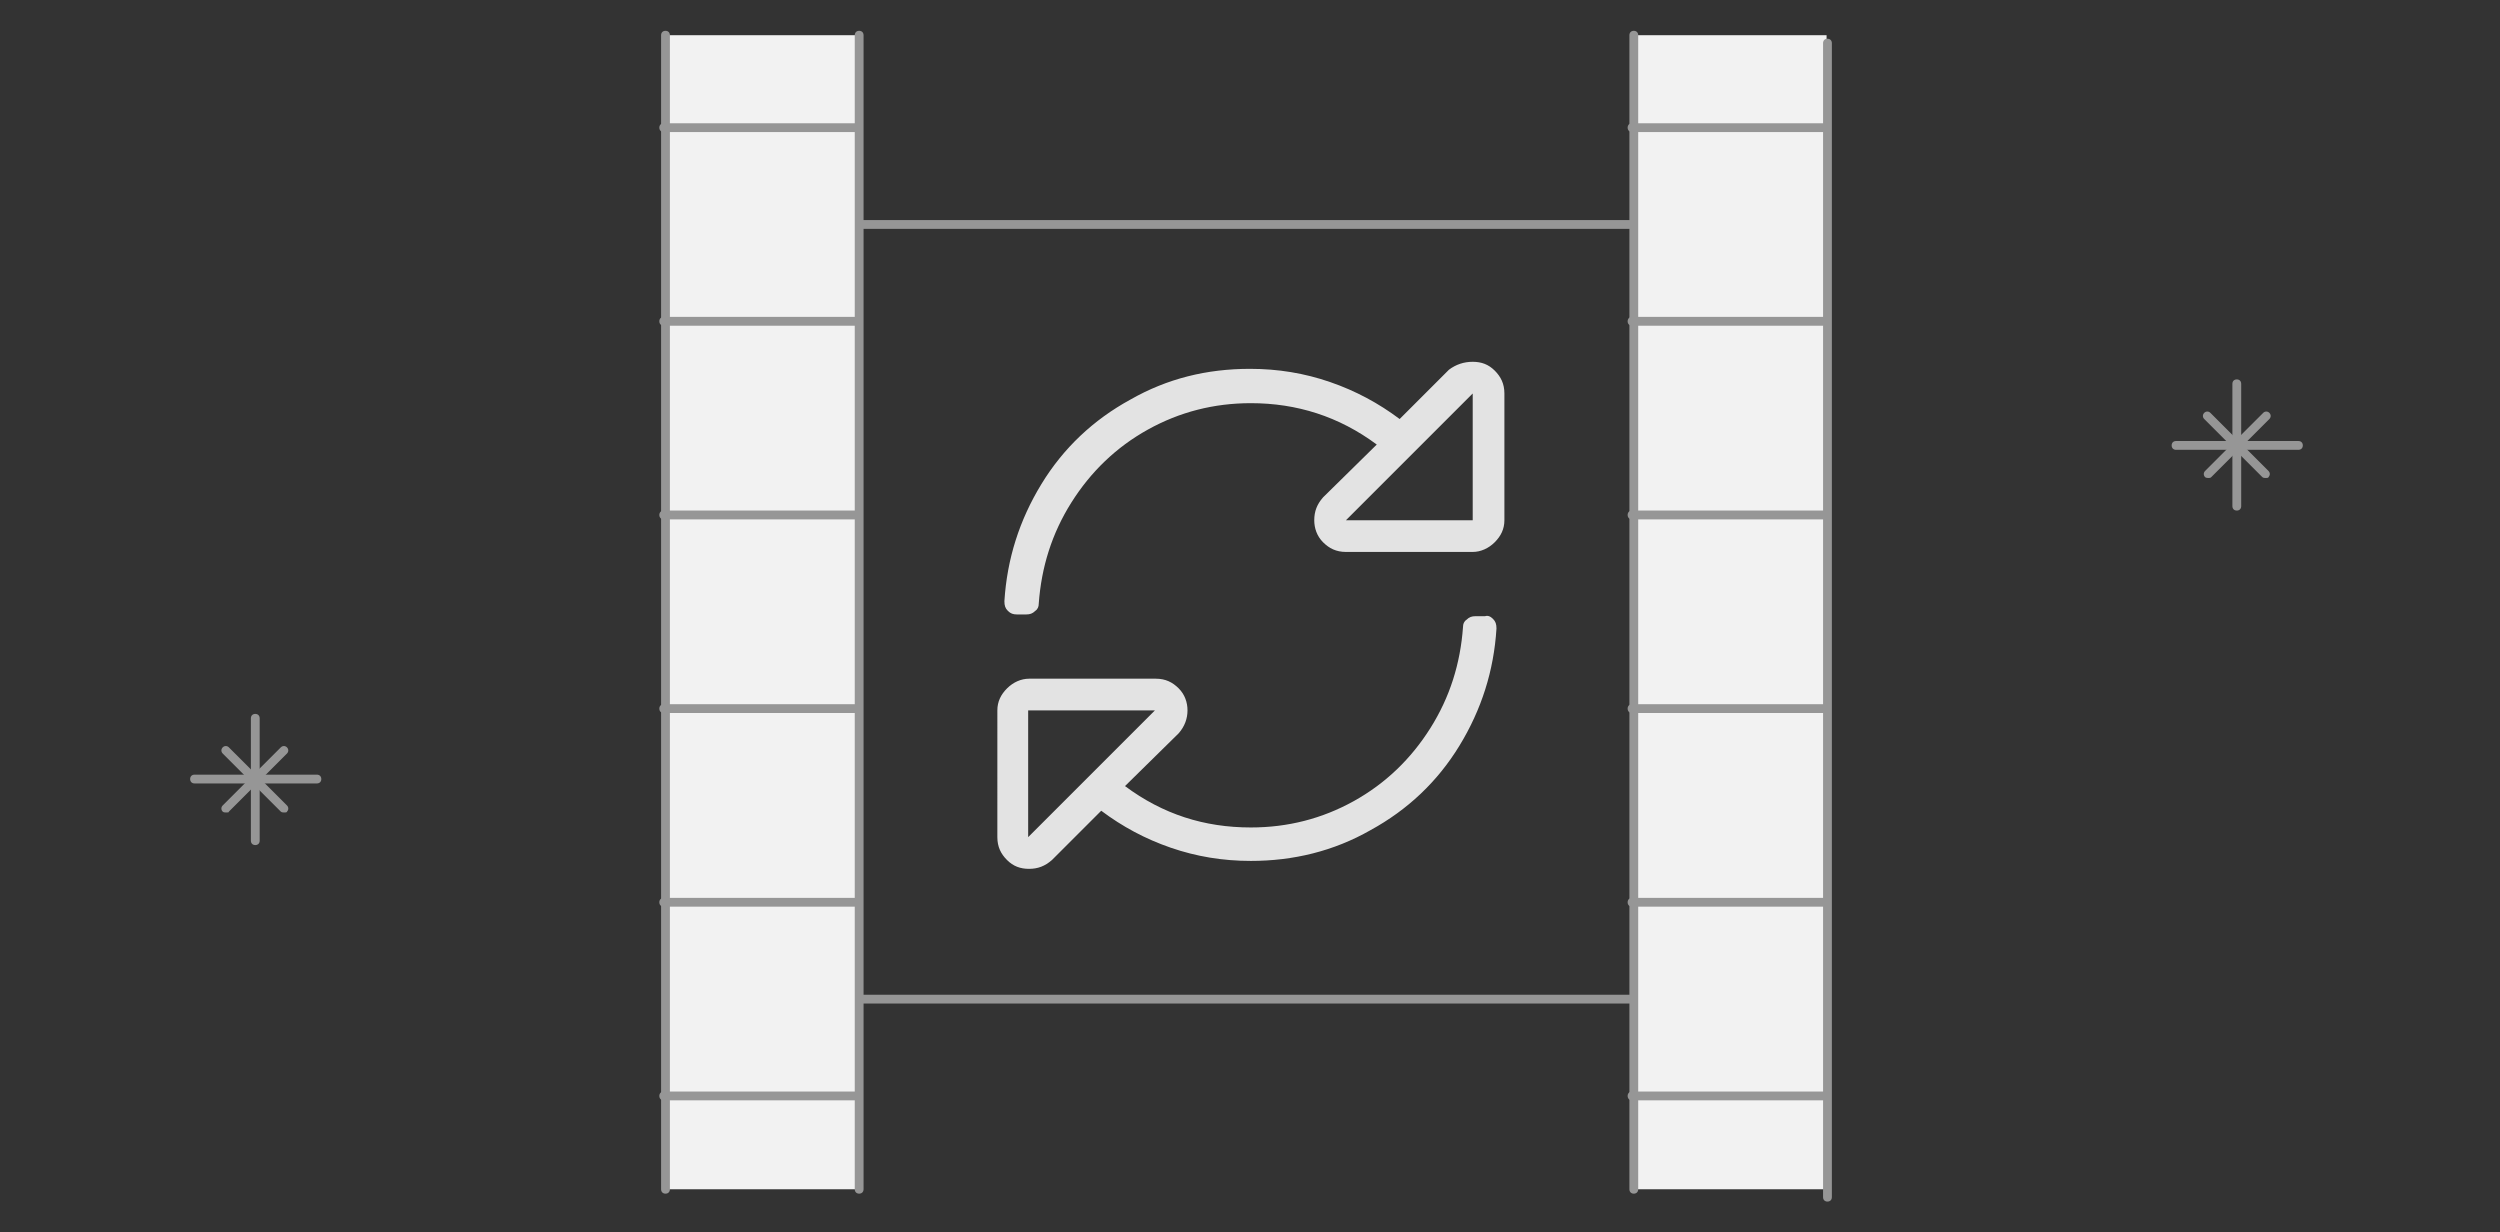 <?xml version="1.0" encoding="utf-8"?>
<!-- Generator: Adobe Illustrator 22.0.1, SVG Export Plug-In . SVG Version: 6.00 Build 0)  -->
<svg version="1.1" id="Layer_1" xmlns="http://www.w3.org/2000/svg" xmlns:xlink="http://www.w3.org/1999/xlink" x="0px" y="0px"
	 viewBox="0 0 284 140" style="enable-background:new 0 0 284 140;" xml:space="preserve">
<rect x="0" y="0" width="284" height="140" fill="#333333" stroke="none"/>
<style type="text/css">
	.st0{fill:#F2F2F2;}
	.st1{fill:#E3E3E3;}
	.st2{fill:#969696;}
</style>
<g>
	<g>
		<rect x="75.4" y="4" class="st0" width="22.2" height="131.1"/>
	</g>
	<g>
		<rect x="185.3" y="4" class="st0" width="22.2" height="131.1"/>
	</g>
	<g>
		<path class="st1" d="M169.6,70.3c0.3,0.3,0.4,0.6,0.4,1.1c-0.3,4.8-1.7,9.2-4.2,13.3c-2.5,4.1-5.9,7.3-10.1,9.6
			c-4.2,2.4-8.8,3.5-13.6,3.5c-3.2,0-6.2-0.5-9.1-1.5s-5.5-2.4-7.9-4.2l-5.6,5.6c-0.8,0.7-1.6,1-2.6,1s-1.8-0.3-2.5-1
			c-0.7-0.7-1.1-1.5-1.1-2.6V80.7c0-1,0.4-1.8,1.1-2.5c0.7-0.7,1.6-1.1,2.5-1.1h14.4c1.1,0,1.9,0.4,2.6,1.1c0.7,0.7,1,1.6,1,2.5
			s-0.3,1.8-1,2.6l-6.1,6c4.3,3.2,9,4.7,14.3,4.7c4.2,0,8.1-1,11.7-3c3.6-2,6.5-4.8,8.7-8.3s3.4-7.3,3.7-11.5c0-0.3,0.1-0.6,0.4-0.8
			c0.3-0.3,0.6-0.4,1-0.4h1.1C169,69.9,169.3,70,169.6,70.3z M167.3,41.1c1,0,1.8,0.3,2.5,1c0.7,0.7,1.1,1.5,1.1,2.6v14.4
			c0,1-0.4,1.8-1.1,2.5c-0.7,0.7-1.6,1.1-2.5,1.1h-14.4c-1.1,0-1.9-0.4-2.6-1.1c-0.7-0.7-1-1.6-1-2.5c0-1,0.3-1.8,1-2.6l6.1-6
			c-4.3-3.2-9.1-4.7-14.3-4.7c-4.2,0-8.1,1-11.7,3c-3.6,2-6.5,4.8-8.7,8.3c-2.2,3.5-3.4,7.3-3.7,11.5c0,0.3-0.1,0.6-0.4,0.8
			c-0.3,0.3-0.6,0.4-1,0.4h-1.1c-0.4,0-0.7-0.1-1-0.4c-0.3-0.3-0.4-0.6-0.4-1.1c0.3-4.8,1.7-9.2,4.2-13.3c2.5-4.1,5.9-7.3,10.1-9.6
			c4.2-2.4,8.7-3.5,13.6-3.5c3.2,0,6.2,0.5,9.1,1.5c2.9,1,5.5,2.4,7.9,4.2l5.6-5.6C165.4,41.4,166.3,41.1,167.3,41.1z M131.2,80.7
			h-14.4v14.4L131.2,80.7z M167.3,44.7l-14.4,14.4h14.4V44.7z"/>
	</g>
	<g>
		<g>
			<path class="st2" d="M29,96c-0.3,0-0.5-0.2-0.5-0.5V81.6c0-0.3,0.2-0.5,0.5-0.5s0.5,0.2,0.5,0.5v13.9C29.5,95.8,29.3,96,29,96z"
				/>
		</g>
		<g>
			<path class="st2" d="M25.7,92.3c-0.1,0-0.3,0-0.4-0.1c-0.2-0.2-0.2-0.5,0-0.7l6.6-6.6c0.2-0.2,0.5-0.2,0.7,0s0.2,0.5,0,0.7
				l-6.6,6.6C26,92.3,25.9,92.3,25.7,92.3z"/>
		</g>
		<g>
			<path class="st2" d="M36,89H22.1c-0.3,0-0.5-0.2-0.5-0.5s0.2-0.5,0.5-0.5H36c0.3,0,0.5,0.2,0.5,0.5S36.3,89,36,89z"/>
		</g>
		<g>
			<path class="st2" d="M32.3,92.3c-0.1,0-0.3,0-0.4-0.1l-6.6-6.6c-0.2-0.2-0.2-0.5,0-0.7s0.5-0.2,0.7,0l6.6,6.6
				c0.2,0.2,0.2,0.5,0,0.7C32.6,92.3,32.4,92.3,32.3,92.3z"/>
		</g>
	</g>
	<g>
		<g>
			<path class="st2" d="M254.1,58c-0.3,0-0.5-0.2-0.5-0.5V43.6c0-0.3,0.2-0.5,0.5-0.5s0.5,0.2,0.5,0.5v13.9
				C254.6,57.8,254.4,58,254.1,58z"/>
		</g>
		<g>
			<path class="st2" d="M250.9,54.3c-0.1,0-0.3,0-0.4-0.1c-0.2-0.2-0.2-0.5,0-0.7l6.6-6.6c0.2-0.2,0.5-0.2,0.7,0s0.2,0.5,0,0.7
				l-6.6,6.6C251.1,54.3,251,54.3,250.9,54.3z"/>
		</g>
		<g>
			<path class="st2" d="M261.1,51.1h-13.9c-0.3,0-0.5-0.2-0.5-0.5s0.2-0.5,0.5-0.5h13.9c0.3,0,0.5,0.2,0.5,0.5
				S261.4,51.1,261.1,51.1z"/>
		</g>
		<g>
			<path class="st2" d="M257.4,54.3c-0.1,0-0.3,0-0.4-0.1l-6.6-6.6c-0.2-0.2-0.2-0.5,0-0.7s0.5-0.2,0.7,0l6.6,6.6
				c0.2,0.2,0.2,0.5,0,0.7C257.7,54.3,257.5,54.3,257.4,54.3z"/>
		</g>
	</g>
	<g>
		<path class="st2" d="M75.6,135.6c-0.3,0-0.5-0.2-0.5-0.5V4c0-0.3,0.2-0.5,0.5-0.5s0.5,0.2,0.5,0.5v131.1
			C76.1,135.4,75.9,135.6,75.6,135.6z"/>
	</g>
	<g>
		<path class="st2" d="M97.6,135.6c-0.3,0-0.5-0.2-0.5-0.5V4c0-0.3,0.2-0.5,0.5-0.5s0.5,0.2,0.5,0.5v131.1
			C98.1,135.4,97.9,135.6,97.6,135.6z"/>
	</g>
	<g>
		<path class="st2" d="M185.6,26H98c-0.3,0-0.5-0.2-0.5-0.5S97.8,25,98,25h87.5c0.3,0,0.5,0.2,0.5,0.5S185.9,26,185.6,26z"/>
	</g>
	<g>
		<path class="st2" d="M185.6,114H98c-0.3,0-0.5-0.2-0.5-0.5s0.2-0.5,0.5-0.5h87.5c0.3,0,0.5,0.2,0.5,0.5S185.9,114,185.6,114z"/>
	</g>
	<g>
		<path class="st2" d="M185.6,135.6c-0.3,0-0.5-0.2-0.5-0.5V4c0-0.3,0.2-0.5,0.5-0.5s0.5,0.2,0.5,0.5v131.1
			C186.1,135.4,185.9,135.6,185.6,135.6z"/>
	</g>
	<g>
		<path class="st2" d="M207.6,136.5c-0.3,0-0.5-0.2-0.5-0.5V4.9c0-0.3,0.2-0.5,0.5-0.5s0.5,0.2,0.5,0.5V136
			C208.1,136.3,207.9,136.5,207.6,136.5z"/>
	</g>
	<g>
		<path class="st2" d="M97.4,15h-22c-0.3,0-0.5-0.2-0.5-0.5s0.2-0.5,0.5-0.5h22c0.3,0,0.5,0.2,0.5,0.5S97.7,15,97.4,15z"/>
	</g>
	<g>
		<path class="st2" d="M97.4,37h-22c-0.3,0-0.5-0.2-0.5-0.5s0.2-0.5,0.5-0.5h22c0.3,0,0.5,0.2,0.5,0.5S97.7,37,97.4,37z"/>
	</g>
	<g>
		<path class="st2" d="M97.4,59h-22c-0.3,0-0.5-0.2-0.5-0.5s0.2-0.5,0.5-0.5h22c0.3,0,0.5,0.2,0.5,0.5S97.7,59,97.4,59z"/>
	</g>
	<g>
		<path class="st2" d="M97.4,81h-22c-0.3,0-0.5-0.2-0.5-0.5s0.2-0.5,0.5-0.5h22c0.3,0,0.5,0.2,0.5,0.5S97.7,81,97.4,81z"/>
	</g>
	<g>
		<path class="st2" d="M97.4,103h-22c-0.3,0-0.5-0.2-0.5-0.5s0.2-0.5,0.5-0.5h22c0.3,0,0.5,0.2,0.5,0.5S97.7,103,97.4,103z"/>
	</g>
	<g>
		<path class="st2" d="M97.4,125h-22c-0.3,0-0.5-0.2-0.5-0.5s0.2-0.5,0.5-0.5h22c0.3,0,0.5,0.2,0.5,0.5S97.7,125,97.4,125z"/>
	</g>
	<g>
		<path class="st2" d="M207.4,15h-22c-0.3,0-0.5-0.2-0.5-0.5s0.2-0.5,0.5-0.5h22c0.3,0,0.5,0.2,0.5,0.5S207.7,15,207.4,15z"/>
	</g>
	<g>
		<path class="st2" d="M207.4,37h-22c-0.3,0-0.5-0.2-0.5-0.5s0.2-0.5,0.5-0.5h22c0.3,0,0.5,0.2,0.5,0.5S207.7,37,207.4,37z"/>
	</g>
	<g>
		<path class="st2" d="M207.4,59h-22c-0.3,0-0.5-0.2-0.5-0.5s0.2-0.5,0.5-0.5h22c0.3,0,0.5,0.2,0.5,0.5S207.7,59,207.4,59z"/>
	</g>
	<g>
		<path class="st2" d="M207.4,81h-22c-0.3,0-0.5-0.2-0.5-0.5s0.2-0.5,0.5-0.5h22c0.3,0,0.5,0.2,0.5,0.5S207.7,81,207.4,81z"/>
	</g>
	<g>
		<path class="st2" d="M207.4,103h-22c-0.3,0-0.5-0.2-0.5-0.5s0.2-0.5,0.5-0.5h22c0.3,0,0.5,0.2,0.5,0.5S207.7,103,207.4,103z"/>
	</g>
	<g>
		<path class="st2" d="M207.4,125h-22c-0.3,0-0.5-0.2-0.5-0.5s0.2-0.5,0.5-0.5h22c0.3,0,0.5,0.2,0.5,0.5S207.7,125,207.4,125z"/>
	</g>
</g>
</svg>
